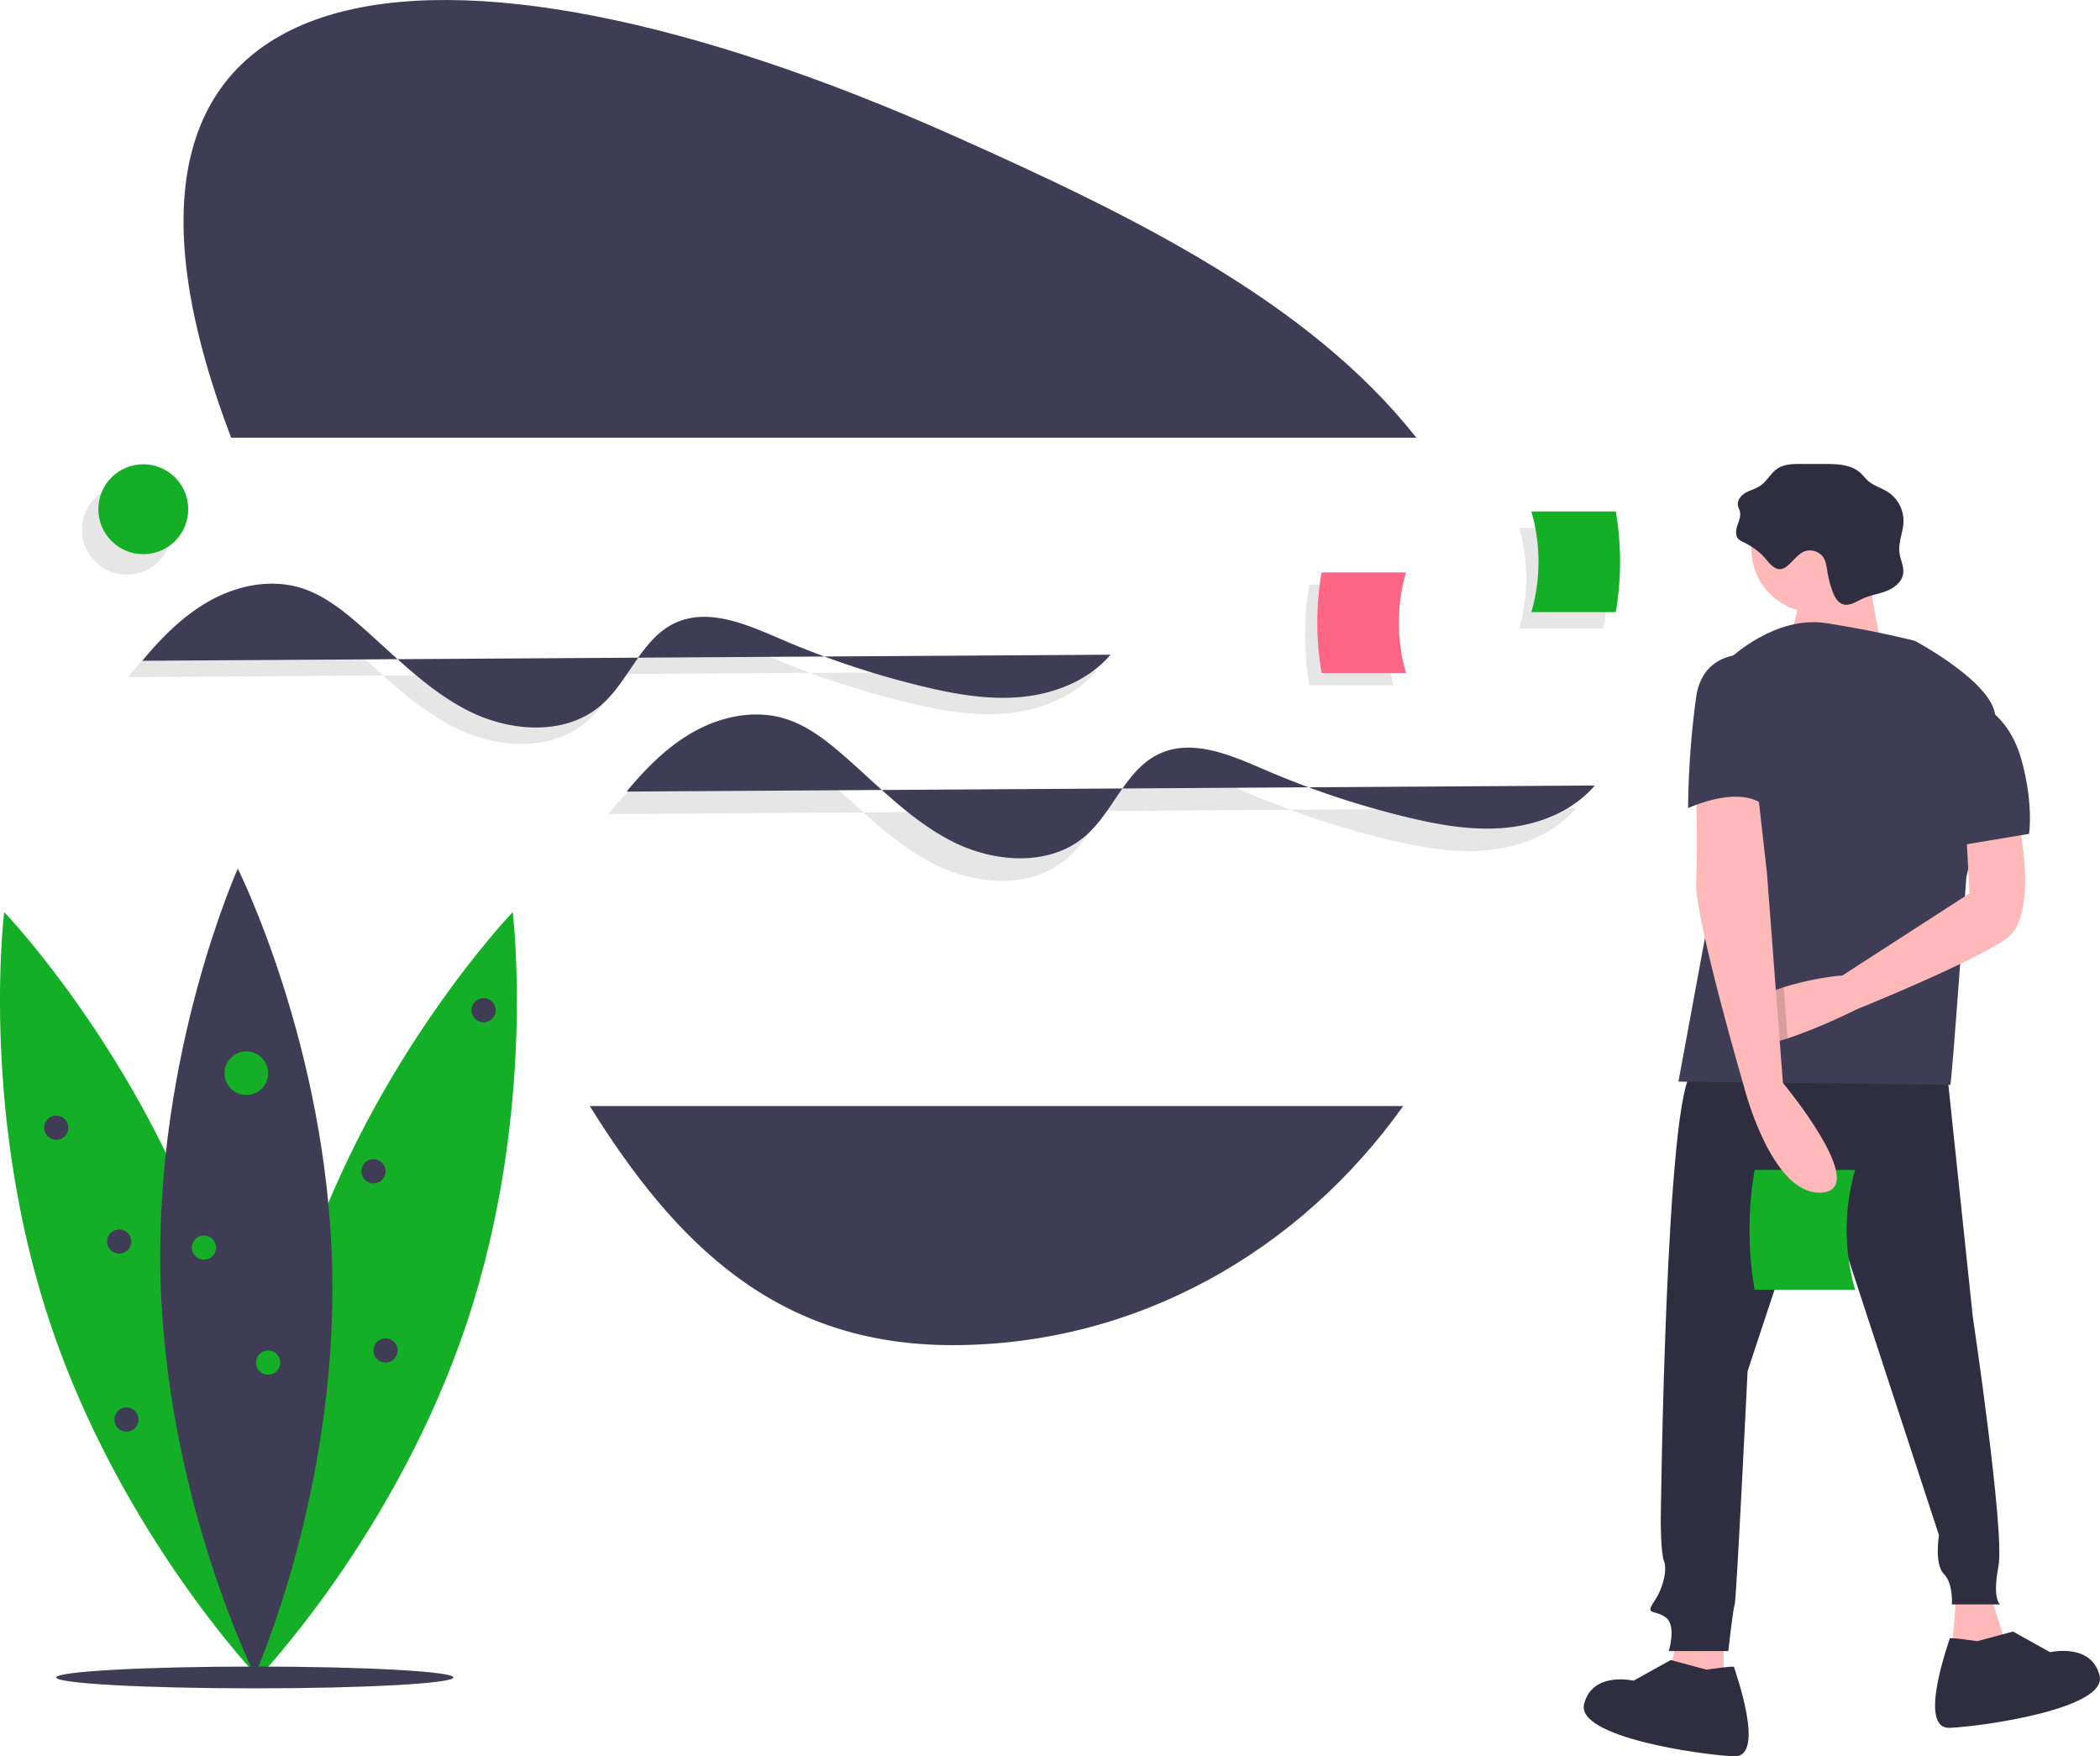 <svg data-name="Layer 1" xmlns="http://www.w3.org/2000/svg" width="1004.673" height="840.065">
  <path d="M677.603 209.358c-51.234-65.09-136.104-106.43-221.941-144.678C208.157-45.606 20.945-25.742 110.592 209.358zM282.145 529.018c41.242 66.233 89.753 114.374 173.517 114.374 88.009 0 166.197-44.878 215.656-114.374z" fill="#3f3d56"/>
  <path d="M61.252 323.877c9.366-11.33 19.941-21.982 32.848-29.018s28.455-10.16 42.547-5.975c10.52 3.124 19.486 9.996 27.784 17.176 17.002 14.712 32.68 31.556 52.733 41.721s46.478 12.063 63.511-2.612c13.481-11.615 19.229-31.733 35.327-39.314 15.87-7.473 34.27.552 50.373 7.506a421.231 421.231 0 0067.648 22.63c15.66 3.799 31.791 6.711 47.833 5.183s32.141-7.95 42.604-20.205M290.977 389.373c9.366-11.33 19.941-21.981 32.848-29.018s28.455-10.16 42.547-5.975c10.52 3.124 19.486 9.996 27.784 17.176 17.002 14.712 32.68 31.556 52.733 41.721s46.478 12.063 63.511-2.612c13.481-11.615 19.229-31.733 35.327-39.313 15.87-7.473 34.27.551 50.373 7.505a421.233 421.233 0 0067.648 22.63c15.66 3.8 31.791 6.711 47.833 5.183s32.141-7.95 42.604-20.205" opacity=".1"/>
  <path d="M68.095 316.056c9.366-11.33 19.941-21.981 32.848-29.018s28.454-10.159 42.546-5.974c10.52 3.124 19.486 9.996 27.785 17.176 17.002 14.711 32.68 31.555 52.733 41.72s46.478 12.064 63.511-2.612c13.48-11.614 19.228-31.732 35.327-39.313 15.87-7.473 34.27.552 50.373 7.506a421.233 421.233 0 0067.648 22.63c15.66 3.799 31.791 6.71 47.833 5.183s32.141-7.95 42.604-20.205" fill="#3f3d56"/>
  <path d="M299.775 378.62c9.366-11.33 19.941-21.982 32.848-29.018s28.455-10.16 42.547-5.975c10.52 3.124 19.486 9.996 27.784 17.176 17.002 14.712 32.68 31.556 52.733 41.721s46.478 12.063 63.511-2.612c13.481-11.615 19.229-31.733 35.327-39.314 15.87-7.473 34.27.552 50.373 7.506a421.233 421.233 0 0067.648 22.63c15.66 3.799 31.791 6.711 47.833 5.183s32.141-7.95 42.604-20.205" fill="#3f3d56"/>
  <circle cx="60.73" cy="253.348" r="21.506" opacity=".1"/>
  <circle cx="68.551" cy="243.572" r="21.506" fill="#14af26"/>
  <path d="M726.761 300.595h40.377a141.219 141.219 0 000-48.141h-40.377a86.622 86.622 0 010 48.14z" opacity=".1"/>
  <path d="M732.627 292.774h40.376a141.219 141.219 0 000-48.14h-40.376a86.622 86.622 0 010 48.14zM101.85 606.346c33.588 101.086 21.792 196 21.792 196S57.388 733.365 23.8 632.28s-21.792-196-21.792-196 66.254 68.98 99.842 170.066z" fill="#14af26"/>
  <path d="M145.434 606.346c-33.588 101.086-21.792 196-21.792 196s66.254-68.98 99.842-170.066 21.792-196 21.792-196-66.254 68.98-99.842 170.066z" fill="#14af26"/>
  <path d="M158.962 607.439c2.252 106.496-37.037 193.698-37.037 193.698s-42.939-85.463-45.19-191.96 37.037-193.698 37.037-193.698 42.939 85.464 45.19 191.96z" fill="#3f3d56"/>
  <ellipse cx="121.903" cy="802.338" rx="94.988" ry="5.213" fill="#3f3d56"/>
  <circle cx="117.849" cy="513.32" r="10.425" fill="#14af26"/>
  <circle cx="97.577" cy="596.724" r="5.792" fill="#14af26"/>
  <circle cx="26.915" cy="539.384" r="5.792" fill="#3f3d56"/>
  <circle cx="231.371" cy="483.202" r="5.792" fill="#3f3d56"/>
  <circle cx="57.033" cy="593.828" r="5.792" fill="#3f3d56"/>
  <circle cx="178.664" cy="560.235" r="5.792" fill="#3f3d56"/>
  <circle cx="60.508" cy="678.97" r="5.792" fill="#3f3d56"/>
  <circle cx="184.456" cy="645.956" r="5.792" fill="#3f3d56"/>
  <circle cx="128.274" cy="651.748" r="5.792" fill="#14af26"/>
  <path d="M666.788 327.774h-40.376a141.218 141.218 0 010-48.141h40.376a86.622 86.622 0 000 48.14z" opacity=".1"/>
  <path d="M672.654 321.909h-40.377a141.218 141.218 0 010-48.142h40.377a86.622 86.622 0 000 48.142z" fill="#ff6584"/>
  <path fill="#ffb9b9" d="M951.493 760.482l8.463 26.93-26.16 2.308 2.308-29.238h15.389zM824.537 781.256v36.933H794.53l8.463-36.933h21.544z"/>
  <path d="M931.488 512.726l12.31 116.953s15.389 103.103 12.311 119.261.77 18.466.77 18.466h-23.083s.77-10.002-3.847-14.619-2.309-18.466-2.309-18.466l-58.476-178.507-33.085 100.026s-5.386 110.028-6.156 111.566-3.077 22.314-3.077 22.314h-28.47s3.848-12.311-1.538-16.158-10.003-.77-5.386-7.694 6.155-15.389 4.616-19.236-1.538-19.236-1.538-19.236 2.308-207.745 15.388-214.67 121.57 0 121.57 0zM816.406 798.615s13.157-1.974 13.157-1.316 15.787 43.416 0 42.759-75.65-9.21-71.704-24.998 23.682-11.183 23.682-11.183l17.761-9.867zM945.94 784.99s-13.156-1.973-13.156-1.315-15.788 43.416 0 42.758 75.65-9.21 71.703-24.997-23.682-11.183-23.682-11.183l-17.761-9.867z" fill="#2f2e41"/>
  <path d="M887.529 616.891h-48.075a168.144 168.144 0 010-57.32h48.075a103.138 103.138 0 000 57.32z" fill="#14af26"/>
  <circle cx="868.186" cy="262.647" r="30.279" fill="#ffb9b9"/>
  <path d="M892.247 258.816s5.386 53.86 12.31 57.707-53.09 7.694-53.09 7.694 14.62-49.243 10.003-53.86 30.777-11.541 30.777-11.541z" fill="#ffb9b9"/>
  <path d="M827.615 314.984s21.544-20.775 46.166-16.928 42.318 8.464 42.318 8.464 37.702 20.005 38.471 36.163-13.85 76.943-13.85 76.943-6.924 99.256-7.694 99.256-130.033-1.54-130.033-1.54l23.853-129.263z" fill="#3f3d56"/>
  <path d="M832.647 500.13c4.986 1.347 13.58-.515 22.552-3.454 16.004-5.255 33.2-13.957 33.2-13.957s55.4-22.314 71.557-33.855 5.386-57.707 5.386-57.707l-24.621 7.694 1.539 28.469-60.785 39.24a137.129 137.129 0 00-28.138 5.656c-10.234 3.362-20.174 8.602-23.768 16.65a15.575 15.575 0 00-1.185 3.855c-.73 4.247.993 6.517 4.263 7.41z" fill="#ffb9b9"/>
  <path d="M829.57 488.866c1.069 3.986 2.108 7.78 3.077 11.265 4.986 1.346 13.58-.516 22.552-3.455l-1.862-24.46c-10.233 3.362-20.174 8.602-23.768 16.65z" opacity=".15"/>
  <path d="M840.695 376.538l4.617 40.78 7.656 100.62s42.357 50.957 18.504 52.495-36.932-50.012-36.932-50.012-23.852-81.56-23.083-98.487 0-45.396 0-45.396z" fill="#ffb9b9"/>
  <path d="M833.991 259.268a7.899 7.899 0 01-2.177-1.312c-1.653-1.604-1.374-4.323-.656-6.511s1.766-4.452 1.252-6.697c-.24-1.047-.81-2.004-.972-3.065-.388-2.522 1.625-4.822 3.853-6.067s4.79-1.86 6.895-3.303c3.229-2.212 5.012-6.115 8.29-8.254 3.205-2.092 7.278-2.157 11.106-2.153l11.428.013c5.972.006 12.535.228 16.98 4.217 1.352 1.213 2.422 2.715 3.791 3.91 2.758 2.403 6.48 3.363 9.541 5.365a16.547 16.547 0 017.348 13.935c-.109 5.07-2.58 9.997-1.938 15.028.43 3.375 2.253 6.618 1.774 9.986-.568 3.995-4.232 6.857-7.99 8.326s-7.855 1.997-11.512 3.704c-2.984 1.393-6.102 3.613-9.248 2.638-2.662-.824-4.122-3.635-5.076-6.253a51.036 51.036 0 01-2.446-9.443c-.383-2.407-.637-4.959-2.05-6.945a7.996 7.996 0 00-7.15-3.083c-6.171.542-9.645 11.051-15.32 8.566-2.813-1.232-4.975-4.92-7.23-6.932a36.297 36.297 0 00-8.493-5.67z" fill="#2f2e41"/>
  <path d="M945.337 335.758s15.389 5.386 21.544 26.93 3.847 36.163 3.847 36.163l-32.316 5.386zM843.004 313.445s-27.7-6.156-31.547 20.005a418.743 418.743 0 00-3.847 53.09s26.16-12.31 37.702 0z" fill="#3f3d56"/>
</svg>